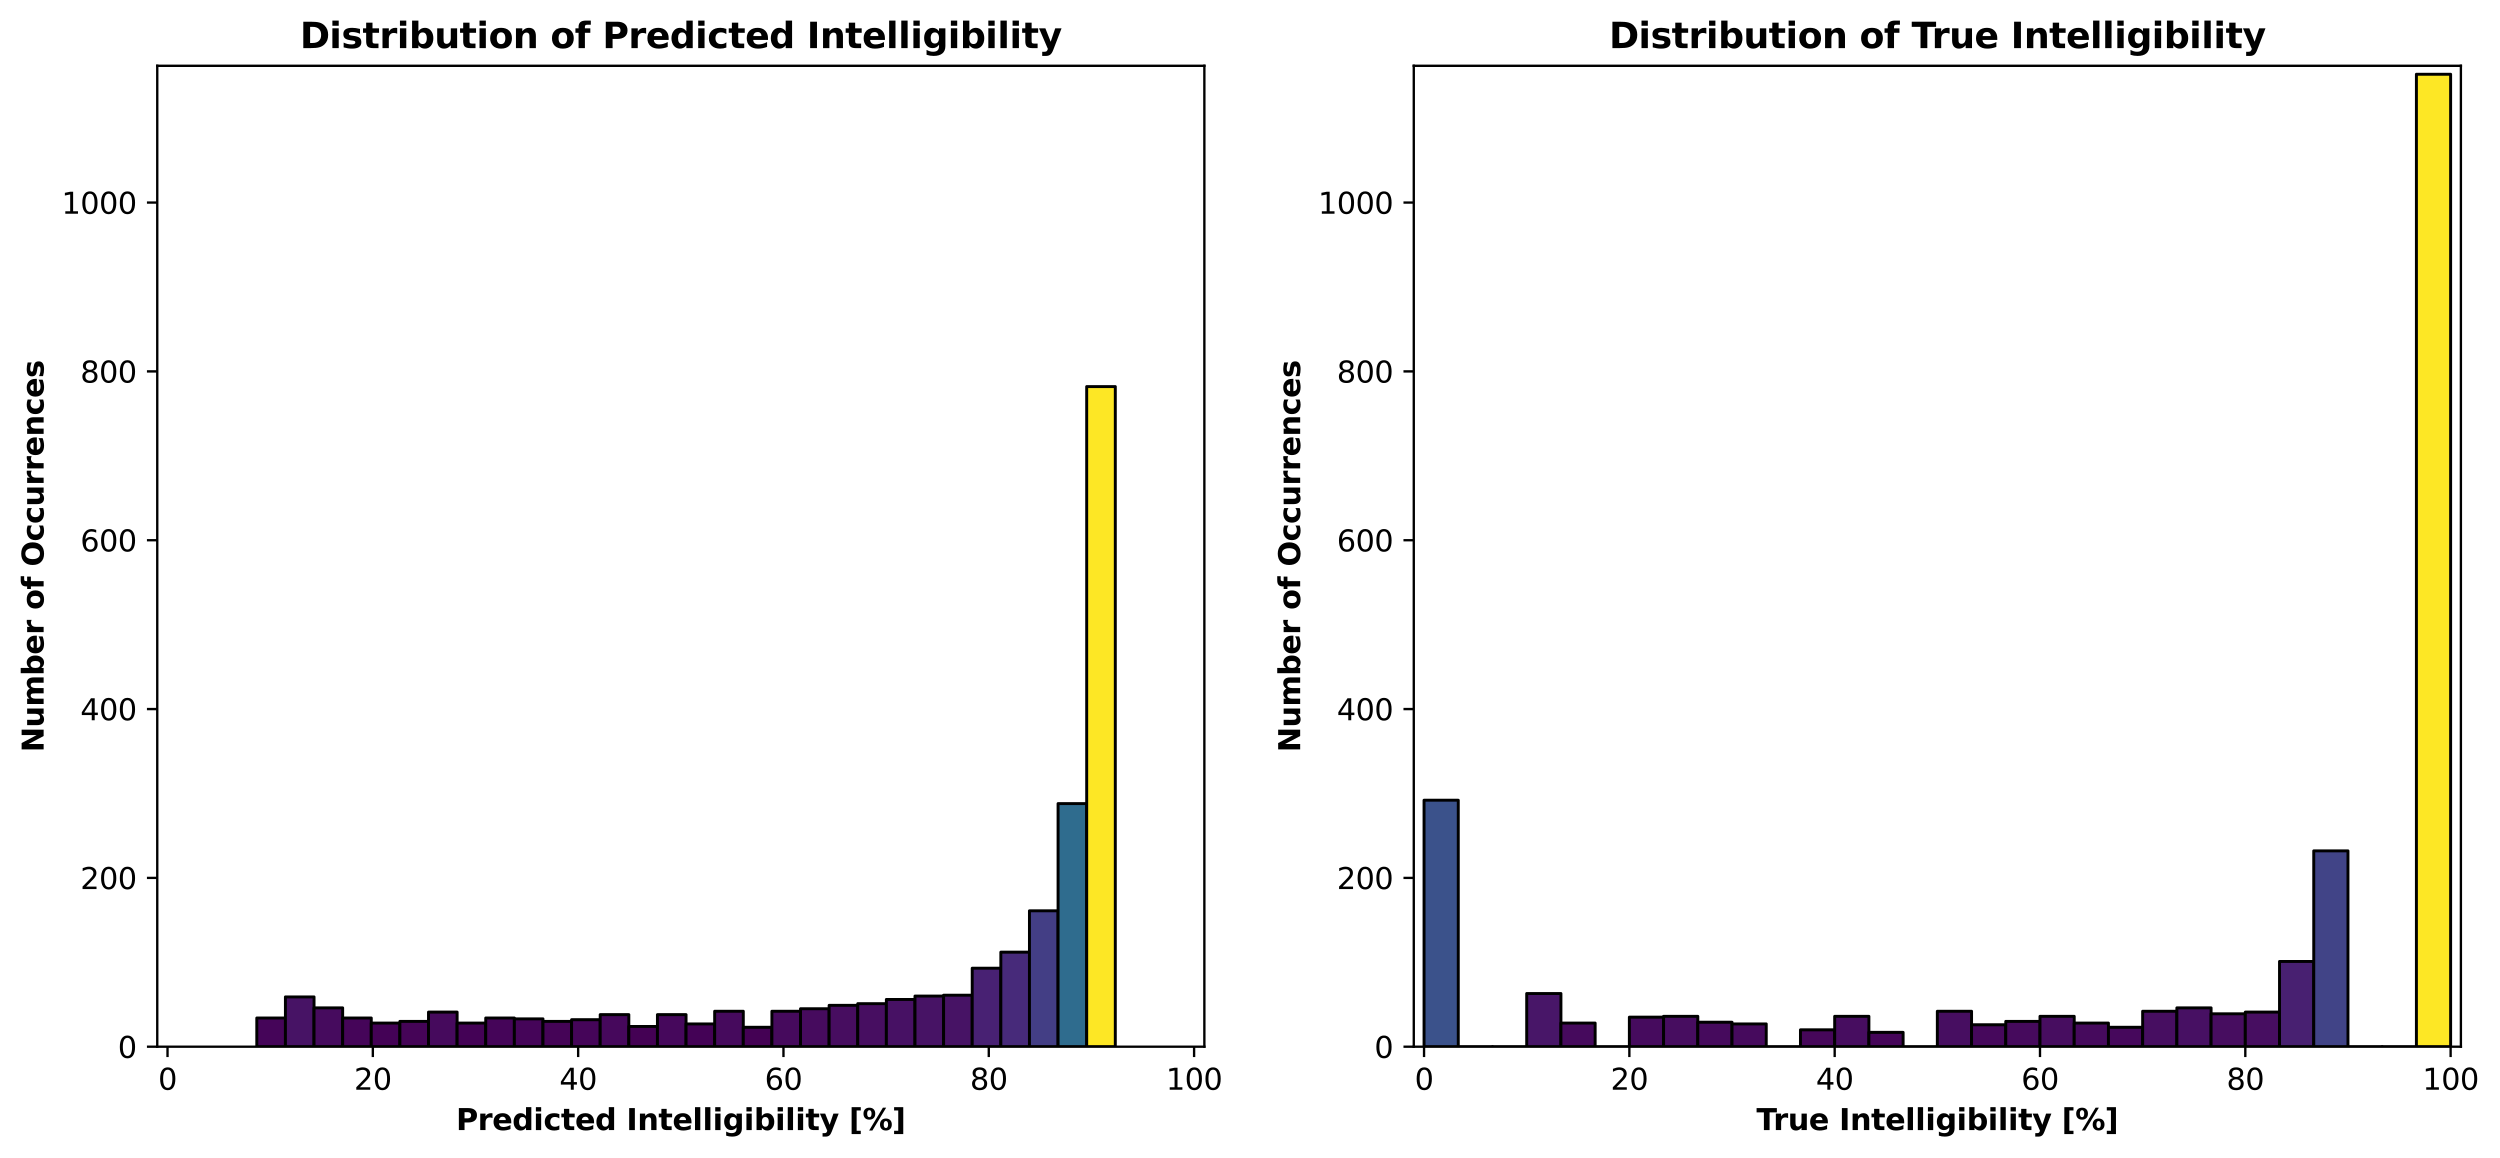 <?xml version="1.0" encoding="utf-8" standalone="no"?>
<!DOCTYPE svg PUBLIC "-//W3C//DTD SVG 1.1//EN"
  "http://www.w3.org/Graphics/SVG/1.1/DTD/svg11.dtd">
<svg xmlns:xlink="http://www.w3.org/1999/xlink" width="847.791pt" height="392.592pt" viewBox="0 0 847.791 392.592" xmlns="http://www.w3.org/2000/svg" version="1.1">
 <defs>
  <style type="text/css">*{stroke-linejoin: round; stroke-linecap: butt}</style>
 </defs>
 <g id="figure_1">
  <g id="patch_1">
   <path d="M 0 392.592 
L 847.791 392.592 
L 847.791 0 
L 0 0 
z
" style="fill: #ffffff"/>
  </g>
  <g id="axes_1">
   <g id="patch_2">
    <path d="M 53.328 354.958 
L 408.419 354.958 
L 408.419 22.318 
L 53.328 22.318 
z
" style="fill: #ffffff"/>
   </g>
   <g id="patch_3">
    <path d="M 87.086 354.958 
L 96.791 354.958 
L 96.791 345.225 
L 87.086 345.225 
z
" clip-path="url(#p889e86deb0)" style="fill: #450559; stroke: #000000; stroke-linejoin: miter"/>
   </g>
   <g id="patch_4">
    <path d="M 96.791 354.958 
L 106.495 354.958 
L 106.495 338.068 
L 96.791 338.068 
z
" clip-path="url(#p889e86deb0)" style="fill: #471365; stroke: #000000; stroke-linejoin: miter"/>
   </g>
   <g id="patch_5">
    <path d="M 106.495 354.958 
L 116.199 354.958 
L 116.199 341.79 
L 106.495 341.79 
z
" clip-path="url(#p889e86deb0)" style="fill: #460b5e; stroke: #000000; stroke-linejoin: miter"/>
   </g>
   <g id="patch_6">
    <path d="M 116.199 354.958 
L 125.904 354.958 
L 125.904 345.225 
L 116.199 345.225 
z
" clip-path="url(#p889e86deb0)" style="fill: #450559; stroke: #000000; stroke-linejoin: miter"/>
   </g>
   <g id="patch_7">
    <path d="M 125.904 354.958 
L 135.608 354.958 
L 135.608 346.943 
L 125.904 346.943 
z
" clip-path="url(#p889e86deb0)" style="fill: #440256; stroke: #000000; stroke-linejoin: miter"/>
   </g>
   <g id="patch_8">
    <path d="M 135.608 354.958 
L 145.313 354.958 
L 145.313 346.37 
L 135.608 346.37 
z
" clip-path="url(#p889e86deb0)" style="fill: #450457; stroke: #000000; stroke-linejoin: miter"/>
   </g>
   <g id="patch_9">
    <path d="M 145.313 354.958 
L 155.017 354.958 
L 155.017 343.221 
L 145.313 343.221 
z
" clip-path="url(#p889e86deb0)" style="fill: #460a5d; stroke: #000000; stroke-linejoin: miter"/>
   </g>
   <g id="patch_10">
    <path d="M 155.017 354.958 
L 164.721 354.958 
L 164.721 346.943 
L 155.017 346.943 
z
" clip-path="url(#p889e86deb0)" style="fill: #440256; stroke: #000000; stroke-linejoin: miter"/>
   </g>
   <g id="patch_11">
    <path d="M 164.721 354.958 
L 174.426 354.958 
L 174.426 345.225 
L 164.721 345.225 
z
" clip-path="url(#p889e86deb0)" style="fill: #450559; stroke: #000000; stroke-linejoin: miter"/>
   </g>
   <g id="patch_12">
    <path d="M 174.426 354.958 
L 184.13 354.958 
L 184.13 345.511 
L 174.426 345.511 
z
" clip-path="url(#p889e86deb0)" style="fill: #450559; stroke: #000000; stroke-linejoin: miter"/>
   </g>
   <g id="patch_13">
    <path d="M 184.13 354.958 
L 193.835 354.958 
L 193.835 346.37 
L 184.13 346.37 
z
" clip-path="url(#p889e86deb0)" style="fill: #450457; stroke: #000000; stroke-linejoin: miter"/>
   </g>
   <g id="patch_14">
    <path d="M 193.835 354.958 
L 203.539 354.958 
L 203.539 345.798 
L 193.835 345.798 
z
" clip-path="url(#p889e86deb0)" style="fill: #450559; stroke: #000000; stroke-linejoin: miter"/>
   </g>
   <g id="patch_15">
    <path d="M 203.539 354.958 
L 213.243 354.958 
L 213.243 344.08 
L 203.539 344.08 
z
" clip-path="url(#p889e86deb0)" style="fill: #46085c; stroke: #000000; stroke-linejoin: miter"/>
   </g>
   <g id="patch_16">
    <path d="M 213.243 354.958 
L 222.948 354.958 
L 222.948 348.088 
L 213.243 348.088 
z
" clip-path="url(#p889e86deb0)" style="fill: #440154; stroke: #000000; stroke-linejoin: miter"/>
   </g>
   <g id="patch_17">
    <path d="M 222.948 354.958 
L 232.652 354.958 
L 232.652 344.08 
L 222.948 344.08 
z
" clip-path="url(#p889e86deb0)" style="fill: #46085c; stroke: #000000; stroke-linejoin: miter"/>
   </g>
   <g id="patch_18">
    <path d="M 232.652 354.958 
L 242.356 354.958 
L 242.356 347.229 
L 232.652 347.229 
z
" clip-path="url(#p889e86deb0)" style="fill: #440256; stroke: #000000; stroke-linejoin: miter"/>
   </g>
   <g id="patch_19">
    <path d="M 242.356 354.958 
L 252.061 354.958 
L 252.061 342.935 
L 242.356 342.935 
z
" clip-path="url(#p889e86deb0)" style="fill: #460a5d; stroke: #000000; stroke-linejoin: miter"/>
   </g>
   <g id="patch_20">
    <path d="M 252.061 354.958 
L 261.765 354.958 
L 261.765 348.374 
L 252.061 348.374 
z
" clip-path="url(#p889e86deb0)" style="fill: #440154; stroke: #000000; stroke-linejoin: miter"/>
   </g>
   <g id="patch_21">
    <path d="M 261.765 354.958 
L 271.47 354.958 
L 271.47 342.935 
L 261.765 342.935 
z
" clip-path="url(#p889e86deb0)" style="fill: #460a5d; stroke: #000000; stroke-linejoin: miter"/>
   </g>
   <g id="patch_22">
    <path d="M 271.47 354.958 
L 281.174 354.958 
L 281.174 342.076 
L 271.47 342.076 
z
" clip-path="url(#p889e86deb0)" style="fill: #460b5e; stroke: #000000; stroke-linejoin: miter"/>
   </g>
   <g id="patch_23">
    <path d="M 281.174 354.958 
L 290.878 354.958 
L 290.878 340.931 
L 281.174 340.931 
z
" clip-path="url(#p889e86deb0)" style="fill: #470d60; stroke: #000000; stroke-linejoin: miter"/>
   </g>
   <g id="patch_24">
    <path d="M 290.878 354.958 
L 300.583 354.958 
L 300.583 340.359 
L 290.878 340.359 
z
" clip-path="url(#p889e86deb0)" style="fill: #470e61; stroke: #000000; stroke-linejoin: miter"/>
   </g>
   <g id="patch_25">
    <path d="M 300.583 354.958 
L 310.287 354.958 
L 310.287 338.927 
L 300.583 338.927 
z
" clip-path="url(#p889e86deb0)" style="fill: #471164; stroke: #000000; stroke-linejoin: miter"/>
   </g>
   <g id="patch_26">
    <path d="M 310.287 354.958 
L 319.991 354.958 
L 319.991 337.782 
L 310.287 337.782 
z
" clip-path="url(#p889e86deb0)" style="fill: #471365; stroke: #000000; stroke-linejoin: miter"/>
   </g>
   <g id="patch_27">
    <path d="M 319.991 354.958 
L 329.696 354.958 
L 329.696 337.496 
L 319.991 337.496 
z
" clip-path="url(#p889e86deb0)" style="fill: #471365; stroke: #000000; stroke-linejoin: miter"/>
   </g>
   <g id="patch_28">
    <path d="M 329.696 354.958 
L 339.4 354.958 
L 339.4 328.335 
L 329.696 328.335 
z
" clip-path="url(#p889e86deb0)" style="fill: #482173; stroke: #000000; stroke-linejoin: miter"/>
   </g>
   <g id="patch_29">
    <path d="M 339.4 354.958 
L 349.105 354.958 
L 349.105 322.896 
L 339.4 322.896 
z
" clip-path="url(#p889e86deb0)" style="fill: #472a7a; stroke: #000000; stroke-linejoin: miter"/>
   </g>
   <g id="patch_30">
    <path d="M 349.105 354.958 
L 358.809 354.958 
L 358.809 308.869 
L 349.105 308.869 
z
" clip-path="url(#p889e86deb0)" style="fill: #433e85; stroke: #000000; stroke-linejoin: miter"/>
   </g>
   <g id="patch_31">
    <path d="M 358.809 354.958 
L 368.513 354.958 
L 368.513 272.514 
L 358.809 272.514 
z
" clip-path="url(#p889e86deb0)" style="fill: #2f6c8e; stroke: #000000; stroke-linejoin: miter"/>
   </g>
   <g id="patch_32">
    <path d="M 368.513 354.958 
L 378.218 354.958 
L 378.218 131.099 
L 368.513 131.099 
z
" clip-path="url(#p889e86deb0)" style="fill: #fde725; stroke: #000000; stroke-linejoin: miter"/>
   </g>
   <g id="matplotlib.axis_1">
    <g id="xtick_1">
     <g id="line2d_1">
      <defs>
       <path id="m1acf5b15f8" d="M 0 0 
L 0 3.5 
" style="stroke: #000000; stroke-width: 0.8"/>
      </defs>
      <g>
       <use xlink:href="#m1acf5b15f8" x="56.809" y="354.958" style="stroke: #000000; stroke-width: 0.8"/>
      </g>
     </g>
     <g id="text_1">
      <!-- 0 -->
      <g transform="translate(53.628 369.557) scale(0.1 -0.1)">
       <defs>
        <path id="DejaVuSans-30" d="M 2034 4250 
Q 1547 4250 1301 3770 
Q 1056 3291 1056 2328 
Q 1056 1369 1301 889 
Q 1547 409 2034 409 
Q 2525 409 2770 889 
Q 3016 1369 3016 2328 
Q 3016 3291 2770 3770 
Q 2525 4250 2034 4250 
z
M 2034 4750 
Q 2819 4750 3233 4129 
Q 3647 3509 3647 2328 
Q 3647 1150 3233 529 
Q 2819 -91 2034 -91 
Q 1250 -91 836 529 
Q 422 1150 422 2328 
Q 422 3509 836 4129 
Q 1250 4750 2034 4750 
z
" transform="scale(0.016)"/>
       </defs>
       <use xlink:href="#DejaVuSans-30"/>
      </g>
     </g>
    </g>
    <g id="xtick_2">
     <g id="line2d_2">
      <g>
       <use xlink:href="#m1acf5b15f8" x="126.435" y="354.958" style="stroke: #000000; stroke-width: 0.8"/>
      </g>
     </g>
     <g id="text_2">
      <!-- 20 -->
      <g transform="translate(120.073 369.557) scale(0.1 -0.1)">
       <defs>
        <path id="DejaVuSans-32" d="M 1228 531 
L 3431 531 
L 3431 0 
L 469 0 
L 469 531 
Q 828 903 1448 1529 
Q 2069 2156 2228 2338 
Q 2531 2678 2651 2914 
Q 2772 3150 2772 3378 
Q 2772 3750 2511 3984 
Q 2250 4219 1831 4219 
Q 1534 4219 1204 4116 
Q 875 4013 500 3803 
L 500 4441 
Q 881 4594 1212 4672 
Q 1544 4750 1819 4750 
Q 2544 4750 2975 4387 
Q 3406 4025 3406 3419 
Q 3406 3131 3298 2873 
Q 3191 2616 2906 2266 
Q 2828 2175 2409 1742 
Q 1991 1309 1228 531 
z
" transform="scale(0.016)"/>
       </defs>
       <use xlink:href="#DejaVuSans-32"/>
       <use xlink:href="#DejaVuSans-30" x="63.623"/>
      </g>
     </g>
    </g>
    <g id="xtick_3">
     <g id="line2d_3">
      <g>
       <use xlink:href="#m1acf5b15f8" x="196.061" y="354.958" style="stroke: #000000; stroke-width: 0.8"/>
      </g>
     </g>
     <g id="text_3">
      <!-- 40 -->
      <g transform="translate(189.698 369.557) scale(0.1 -0.1)">
       <defs>
        <path id="DejaVuSans-34" d="M 2419 4116 
L 825 1625 
L 2419 1625 
L 2419 4116 
z
M 2253 4666 
L 3047 4666 
L 3047 1625 
L 3713 1625 
L 3713 1100 
L 3047 1100 
L 3047 0 
L 2419 0 
L 2419 1100 
L 313 1100 
L 313 1709 
L 2253 4666 
z
" transform="scale(0.016)"/>
       </defs>
       <use xlink:href="#DejaVuSans-34"/>
       <use xlink:href="#DejaVuSans-30" x="63.623"/>
      </g>
     </g>
    </g>
    <g id="xtick_4">
     <g id="line2d_4">
      <g>
       <use xlink:href="#m1acf5b15f8" x="265.686" y="354.958" style="stroke: #000000; stroke-width: 0.8"/>
      </g>
     </g>
     <g id="text_4">
      <!-- 60 -->
      <g transform="translate(259.324 369.557) scale(0.1 -0.1)">
       <defs>
        <path id="DejaVuSans-36" d="M 2113 2584 
Q 1688 2584 1439 2293 
Q 1191 2003 1191 1497 
Q 1191 994 1439 701 
Q 1688 409 2113 409 
Q 2538 409 2786 701 
Q 3034 994 3034 1497 
Q 3034 2003 2786 2293 
Q 2538 2584 2113 2584 
z
M 3366 4563 
L 3366 3988 
Q 3128 4100 2886 4159 
Q 2644 4219 2406 4219 
Q 1781 4219 1451 3797 
Q 1122 3375 1075 2522 
Q 1259 2794 1537 2939 
Q 1816 3084 2150 3084 
Q 2853 3084 3261 2657 
Q 3669 2231 3669 1497 
Q 3669 778 3244 343 
Q 2819 -91 2113 -91 
Q 1303 -91 875 529 
Q 447 1150 447 2328 
Q 447 3434 972 4092 
Q 1497 4750 2381 4750 
Q 2619 4750 2861 4703 
Q 3103 4656 3366 4563 
z
" transform="scale(0.016)"/>
       </defs>
       <use xlink:href="#DejaVuSans-36"/>
       <use xlink:href="#DejaVuSans-30" x="63.623"/>
      </g>
     </g>
    </g>
    <g id="xtick_5">
     <g id="line2d_5">
      <g>
       <use xlink:href="#m1acf5b15f8" x="335.312" y="354.958" style="stroke: #000000; stroke-width: 0.8"/>
      </g>
     </g>
     <g id="text_5">
      <!-- 80 -->
      <g transform="translate(328.95 369.557) scale(0.1 -0.1)">
       <defs>
        <path id="DejaVuSans-38" d="M 2034 2216 
Q 1584 2216 1326 1975 
Q 1069 1734 1069 1313 
Q 1069 891 1326 650 
Q 1584 409 2034 409 
Q 2484 409 2743 651 
Q 3003 894 3003 1313 
Q 3003 1734 2745 1975 
Q 2488 2216 2034 2216 
z
M 1403 2484 
Q 997 2584 770 2862 
Q 544 3141 544 3541 
Q 544 4100 942 4425 
Q 1341 4750 2034 4750 
Q 2731 4750 3128 4425 
Q 3525 4100 3525 3541 
Q 3525 3141 3298 2862 
Q 3072 2584 2669 2484 
Q 3125 2378 3379 2068 
Q 3634 1759 3634 1313 
Q 3634 634 3220 271 
Q 2806 -91 2034 -91 
Q 1263 -91 848 271 
Q 434 634 434 1313 
Q 434 1759 690 2068 
Q 947 2378 1403 2484 
z
M 1172 3481 
Q 1172 3119 1398 2916 
Q 1625 2713 2034 2713 
Q 2441 2713 2670 2916 
Q 2900 3119 2900 3481 
Q 2900 3844 2670 4047 
Q 2441 4250 2034 4250 
Q 1625 4250 1398 4047 
Q 1172 3844 1172 3481 
z
" transform="scale(0.016)"/>
       </defs>
       <use xlink:href="#DejaVuSans-38"/>
       <use xlink:href="#DejaVuSans-30" x="63.623"/>
      </g>
     </g>
    </g>
    <g id="xtick_6">
     <g id="line2d_6">
      <g>
       <use xlink:href="#m1acf5b15f8" x="404.938" y="354.958" style="stroke: #000000; stroke-width: 0.8"/>
      </g>
     </g>
     <g id="text_6">
      <!-- 100 -->
      <g transform="translate(395.394 369.557) scale(0.1 -0.1)">
       <defs>
        <path id="DejaVuSans-31" d="M 794 531 
L 1825 531 
L 1825 4091 
L 703 3866 
L 703 4441 
L 1819 4666 
L 2450 4666 
L 2450 531 
L 3481 531 
L 3481 0 
L 794 0 
L 794 531 
z
" transform="scale(0.016)"/>
       </defs>
       <use xlink:href="#DejaVuSans-31"/>
       <use xlink:href="#DejaVuSans-30" x="63.623"/>
       <use xlink:href="#DejaVuSans-30" x="127.246"/>
      </g>
     </g>
    </g>
    <g id="text_7">
     <!-- Predicted Intelligibility [%] -->
     <g transform="translate(154.667 383.235) scale(0.1 -0.1)">
      <defs>
       <path id="DejaVuSans-Bold-50" d="M 588 4666 
L 2584 4666 
Q 3475 4666 3951 4270 
Q 4428 3875 4428 3144 
Q 4428 2409 3951 2014 
Q 3475 1619 2584 1619 
L 1791 1619 
L 1791 0 
L 588 0 
L 588 4666 
z
M 1791 3794 
L 1791 2491 
L 2456 2491 
Q 2806 2491 2997 2661 
Q 3188 2831 3188 3144 
Q 3188 3456 2997 3625 
Q 2806 3794 2456 3794 
L 1791 3794 
z
" transform="scale(0.016)"/>
       <path id="DejaVuSans-Bold-72" d="M 3138 2547 
Q 2991 2616 2845 2648 
Q 2700 2681 2553 2681 
Q 2122 2681 1889 2404 
Q 1656 2128 1656 1613 
L 1656 0 
L 538 0 
L 538 3500 
L 1656 3500 
L 1656 2925 
Q 1872 3269 2151 3426 
Q 2431 3584 2822 3584 
Q 2878 3584 2943 3579 
Q 3009 3575 3134 3559 
L 3138 2547 
z
" transform="scale(0.016)"/>
       <path id="DejaVuSans-Bold-65" d="M 4031 1759 
L 4031 1441 
L 1416 1441 
Q 1456 1047 1700 850 
Q 1944 653 2381 653 
Q 2734 653 3104 758 
Q 3475 863 3866 1075 
L 3866 213 
Q 3469 63 3072 -14 
Q 2675 -91 2278 -91 
Q 1328 -91 801 392 
Q 275 875 275 1747 
Q 275 2603 792 3093 
Q 1309 3584 2216 3584 
Q 3041 3584 3536 3087 
Q 4031 2591 4031 1759 
z
M 2881 2131 
Q 2881 2450 2695 2645 
Q 2509 2841 2209 2841 
Q 1884 2841 1681 2658 
Q 1478 2475 1428 2131 
L 2881 2131 
z
" transform="scale(0.016)"/>
       <path id="DejaVuSans-Bold-64" d="M 2919 2988 
L 2919 4863 
L 4044 4863 
L 4044 0 
L 2919 0 
L 2919 506 
Q 2688 197 2409 53 
Q 2131 -91 1766 -91 
Q 1119 -91 703 423 
Q 288 938 288 1747 
Q 288 2556 703 3070 
Q 1119 3584 1766 3584 
Q 2128 3584 2408 3439 
Q 2688 3294 2919 2988 
z
M 2181 722 
Q 2541 722 2730 984 
Q 2919 1247 2919 1747 
Q 2919 2247 2730 2509 
Q 2541 2772 2181 2772 
Q 1825 2772 1636 2509 
Q 1447 2247 1447 1747 
Q 1447 1247 1636 984 
Q 1825 722 2181 722 
z
" transform="scale(0.016)"/>
       <path id="DejaVuSans-Bold-69" d="M 538 3500 
L 1656 3500 
L 1656 0 
L 538 0 
L 538 3500 
z
M 538 4863 
L 1656 4863 
L 1656 3950 
L 538 3950 
L 538 4863 
z
" transform="scale(0.016)"/>
       <path id="DejaVuSans-Bold-63" d="M 3366 3391 
L 3366 2478 
Q 3138 2634 2908 2709 
Q 2678 2784 2431 2784 
Q 1963 2784 1702 2511 
Q 1441 2238 1441 1747 
Q 1441 1256 1702 982 
Q 1963 709 2431 709 
Q 2694 709 2930 787 
Q 3166 866 3366 1019 
L 3366 103 
Q 3103 6 2833 -42 
Q 2563 -91 2291 -91 
Q 1344 -91 809 395 
Q 275 881 275 1747 
Q 275 2613 809 3098 
Q 1344 3584 2291 3584 
Q 2566 3584 2833 3536 
Q 3100 3488 3366 3391 
z
" transform="scale(0.016)"/>
       <path id="DejaVuSans-Bold-74" d="M 1759 4494 
L 1759 3500 
L 2913 3500 
L 2913 2700 
L 1759 2700 
L 1759 1216 
Q 1759 972 1856 886 
Q 1953 800 2241 800 
L 2816 800 
L 2816 0 
L 1856 0 
Q 1194 0 917 276 
Q 641 553 641 1216 
L 641 2700 
L 84 2700 
L 84 3500 
L 641 3500 
L 641 4494 
L 1759 4494 
z
" transform="scale(0.016)"/>
       <path id="DejaVuSans-Bold-20" transform="scale(0.016)"/>
       <path id="DejaVuSans-Bold-49" d="M 588 4666 
L 1791 4666 
L 1791 0 
L 588 0 
L 588 4666 
z
" transform="scale(0.016)"/>
       <path id="DejaVuSans-Bold-6e" d="M 4056 2131 
L 4056 0 
L 2931 0 
L 2931 347 
L 2931 1631 
Q 2931 2084 2911 2256 
Q 2891 2428 2841 2509 
Q 2775 2619 2662 2680 
Q 2550 2741 2406 2741 
Q 2056 2741 1856 2470 
Q 1656 2200 1656 1722 
L 1656 0 
L 538 0 
L 538 3500 
L 1656 3500 
L 1656 2988 
Q 1909 3294 2193 3439 
Q 2478 3584 2822 3584 
Q 3428 3584 3742 3212 
Q 4056 2841 4056 2131 
z
" transform="scale(0.016)"/>
       <path id="DejaVuSans-Bold-6c" d="M 538 4863 
L 1656 4863 
L 1656 0 
L 538 0 
L 538 4863 
z
" transform="scale(0.016)"/>
       <path id="DejaVuSans-Bold-67" d="M 2919 594 
Q 2688 288 2409 144 
Q 2131 0 1766 0 
Q 1125 0 706 504 
Q 288 1009 288 1791 
Q 288 2575 706 3076 
Q 1125 3578 1766 3578 
Q 2131 3578 2409 3434 
Q 2688 3291 2919 2981 
L 2919 3500 
L 4044 3500 
L 4044 353 
Q 4044 -491 3511 -936 
Q 2978 -1381 1966 -1381 
Q 1638 -1381 1331 -1331 
Q 1025 -1281 716 -1178 
L 716 -306 
Q 1009 -475 1290 -558 
Q 1572 -641 1856 -641 
Q 2406 -641 2662 -400 
Q 2919 -159 2919 353 
L 2919 594 
z
M 2181 2772 
Q 1834 2772 1640 2515 
Q 1447 2259 1447 1791 
Q 1447 1309 1634 1061 
Q 1822 813 2181 813 
Q 2531 813 2725 1069 
Q 2919 1325 2919 1791 
Q 2919 2259 2725 2515 
Q 2531 2772 2181 2772 
z
" transform="scale(0.016)"/>
       <path id="DejaVuSans-Bold-62" d="M 2400 722 
Q 2759 722 2948 984 
Q 3138 1247 3138 1747 
Q 3138 2247 2948 2509 
Q 2759 2772 2400 2772 
Q 2041 2772 1848 2508 
Q 1656 2244 1656 1747 
Q 1656 1250 1848 986 
Q 2041 722 2400 722 
z
M 1656 2988 
Q 1888 3294 2169 3439 
Q 2450 3584 2816 3584 
Q 3463 3584 3878 3070 
Q 4294 2556 4294 1747 
Q 4294 938 3878 423 
Q 3463 -91 2816 -91 
Q 2450 -91 2169 54 
Q 1888 200 1656 506 
L 1656 0 
L 538 0 
L 538 4863 
L 1656 4863 
L 1656 2988 
z
" transform="scale(0.016)"/>
       <path id="DejaVuSans-Bold-79" d="M 78 3500 
L 1197 3500 
L 2138 1125 
L 2938 3500 
L 4056 3500 
L 2584 -331 
Q 2363 -916 2067 -1148 
Q 1772 -1381 1288 -1381 
L 641 -1381 
L 641 -647 
L 991 -647 
Q 1275 -647 1404 -556 
Q 1534 -466 1606 -231 
L 1638 -134 
L 78 3500 
z
" transform="scale(0.016)"/>
       <path id="DejaVuSans-Bold-5b" d="M 550 4863 
L 2491 4863 
L 2491 4159 
L 1613 4159 
L 1613 -141 
L 2491 -141 
L 2491 -844 
L 550 -844 
L 550 4863 
z
" transform="scale(0.016)"/>
       <path id="DejaVuSans-Bold-25" d="M 4959 1925 
Q 4738 1925 4616 1733 
Q 4494 1541 4494 1184 
Q 4494 825 4614 633 
Q 4734 441 4959 441 
Q 5184 441 5303 633 
Q 5422 825 5422 1184 
Q 5422 1541 5301 1733 
Q 5181 1925 4959 1925 
z
M 4959 2450 
Q 5541 2450 5875 2112 
Q 6209 1775 6209 1184 
Q 6209 594 5875 251 
Q 5541 -91 4959 -91 
Q 4378 -91 4042 251 
Q 3706 594 3706 1184 
Q 3706 1772 4042 2111 
Q 4378 2450 4959 2450 
z
M 2094 -91 
L 1403 -91 
L 4319 4750 
L 5013 4750 
L 2094 -91 
z
M 1453 4750 
Q 2034 4750 2367 4411 
Q 2700 4072 2700 3481 
Q 2700 2891 2367 2550 
Q 2034 2209 1453 2209 
Q 872 2209 539 2550 
Q 206 2891 206 3481 
Q 206 4072 539 4411 
Q 872 4750 1453 4750 
z
M 1453 4225 
Q 1228 4225 1106 4031 
Q 984 3838 984 3481 
Q 984 3122 1106 2926 
Q 1228 2731 1453 2731 
Q 1678 2731 1798 2926 
Q 1919 3122 1919 3481 
Q 1919 3838 1797 4031 
Q 1675 4225 1453 4225 
z
" transform="scale(0.016)"/>
       <path id="DejaVuSans-Bold-5d" d="M 2375 -844 
L 434 -844 
L 434 -141 
L 1313 -141 
L 1313 4159 
L 434 4159 
L 434 4863 
L 2375 4863 
L 2375 -844 
z
" transform="scale(0.016)"/>
      </defs>
      <use xlink:href="#DejaVuSans-Bold-50"/>
      <use xlink:href="#DejaVuSans-Bold-72" x="73.291"/>
      <use xlink:href="#DejaVuSans-Bold-65" x="122.607"/>
      <use xlink:href="#DejaVuSans-Bold-64" x="190.43"/>
      <use xlink:href="#DejaVuSans-Bold-69" x="262.012"/>
      <use xlink:href="#DejaVuSans-Bold-63" x="296.289"/>
      <use xlink:href="#DejaVuSans-Bold-74" x="355.566"/>
      <use xlink:href="#DejaVuSans-Bold-65" x="403.369"/>
      <use xlink:href="#DejaVuSans-Bold-64" x="471.191"/>
      <use xlink:href="#DejaVuSans-Bold-20" x="542.773"/>
      <use xlink:href="#DejaVuSans-Bold-49" x="577.588"/>
      <use xlink:href="#DejaVuSans-Bold-6e" x="614.795"/>
      <use xlink:href="#DejaVuSans-Bold-74" x="685.986"/>
      <use xlink:href="#DejaVuSans-Bold-65" x="733.789"/>
      <use xlink:href="#DejaVuSans-Bold-6c" x="801.611"/>
      <use xlink:href="#DejaVuSans-Bold-6c" x="835.889"/>
      <use xlink:href="#DejaVuSans-Bold-69" x="870.166"/>
      <use xlink:href="#DejaVuSans-Bold-67" x="904.443"/>
      <use xlink:href="#DejaVuSans-Bold-69" x="976.025"/>
      <use xlink:href="#DejaVuSans-Bold-62" x="1010.303"/>
      <use xlink:href="#DejaVuSans-Bold-69" x="1081.885"/>
      <use xlink:href="#DejaVuSans-Bold-6c" x="1116.162"/>
      <use xlink:href="#DejaVuSans-Bold-69" x="1150.439"/>
      <use xlink:href="#DejaVuSans-Bold-74" x="1184.717"/>
      <use xlink:href="#DejaVuSans-Bold-79" x="1232.52"/>
      <use xlink:href="#DejaVuSans-Bold-20" x="1297.705"/>
      <use xlink:href="#DejaVuSans-Bold-5b" x="1332.52"/>
      <use xlink:href="#DejaVuSans-Bold-25" x="1378.223"/>
      <use xlink:href="#DejaVuSans-Bold-5d" x="1478.418"/>
     </g>
    </g>
   </g>
   <g id="matplotlib.axis_2">
    <g id="ytick_1">
     <g id="line2d_7">
      <defs>
       <path id="mb6b16fb528" d="M 0 0 
L -3.5 0 
" style="stroke: #000000; stroke-width: 0.8"/>
      </defs>
      <g>
       <use xlink:href="#mb6b16fb528" x="53.328" y="354.958" style="stroke: #000000; stroke-width: 0.8"/>
      </g>
     </g>
     <g id="text_8">
      <!-- 0 -->
      <g transform="translate(39.966 358.757) scale(0.1 -0.1)">
       <use xlink:href="#DejaVuSans-30"/>
      </g>
     </g>
    </g>
    <g id="ytick_2">
     <g id="line2d_8">
      <g>
       <use xlink:href="#mb6b16fb528" x="53.328" y="297.705" style="stroke: #000000; stroke-width: 0.8"/>
      </g>
     </g>
     <g id="text_9">
      <!-- 200 -->
      <g transform="translate(27.241 301.504) scale(0.1 -0.1)">
       <use xlink:href="#DejaVuSans-32"/>
       <use xlink:href="#DejaVuSans-30" x="63.623"/>
       <use xlink:href="#DejaVuSans-30" x="127.246"/>
      </g>
     </g>
    </g>
    <g id="ytick_3">
     <g id="line2d_9">
      <g>
       <use xlink:href="#mb6b16fb528" x="53.328" y="240.452" style="stroke: #000000; stroke-width: 0.8"/>
      </g>
     </g>
     <g id="text_10">
      <!-- 400 -->
      <g transform="translate(27.241 244.251) scale(0.1 -0.1)">
       <use xlink:href="#DejaVuSans-34"/>
       <use xlink:href="#DejaVuSans-30" x="63.623"/>
       <use xlink:href="#DejaVuSans-30" x="127.246"/>
      </g>
     </g>
    </g>
    <g id="ytick_4">
     <g id="line2d_10">
      <g>
       <use xlink:href="#mb6b16fb528" x="53.328" y="183.199" style="stroke: #000000; stroke-width: 0.8"/>
      </g>
     </g>
     <g id="text_11">
      <!-- 600 -->
      <g transform="translate(27.241 186.998) scale(0.1 -0.1)">
       <use xlink:href="#DejaVuSans-36"/>
       <use xlink:href="#DejaVuSans-30" x="63.623"/>
       <use xlink:href="#DejaVuSans-30" x="127.246"/>
      </g>
     </g>
    </g>
    <g id="ytick_5">
     <g id="line2d_11">
      <g>
       <use xlink:href="#mb6b16fb528" x="53.328" y="125.946" style="stroke: #000000; stroke-width: 0.8"/>
      </g>
     </g>
     <g id="text_12">
      <!-- 800 -->
      <g transform="translate(27.241 129.745) scale(0.1 -0.1)">
       <use xlink:href="#DejaVuSans-38"/>
       <use xlink:href="#DejaVuSans-30" x="63.623"/>
       <use xlink:href="#DejaVuSans-30" x="127.246"/>
      </g>
     </g>
    </g>
    <g id="ytick_6">
     <g id="line2d_12">
      <g>
       <use xlink:href="#mb6b16fb528" x="53.328" y="68.693" style="stroke: #000000; stroke-width: 0.8"/>
      </g>
     </g>
     <g id="text_13">
      <!-- 1000 -->
      <g transform="translate(20.878 72.492) scale(0.1 -0.1)">
       <use xlink:href="#DejaVuSans-31"/>
       <use xlink:href="#DejaVuSans-30" x="63.623"/>
       <use xlink:href="#DejaVuSans-30" x="127.246"/>
       <use xlink:href="#DejaVuSans-30" x="190.869"/>
      </g>
     </g>
    </g>
    <g id="text_14">
     <!-- Number of Occurrences -->
     <g transform="translate(14.798 255.071) rotate(-90) scale(0.1 -0.1)">
      <defs>
       <path id="DejaVuSans-Bold-4e" d="M 588 4666 
L 1931 4666 
L 3628 1466 
L 3628 4666 
L 4769 4666 
L 4769 0 
L 3425 0 
L 1728 3200 
L 1728 0 
L 588 0 
L 588 4666 
z
" transform="scale(0.016)"/>
       <path id="DejaVuSans-Bold-75" d="M 500 1363 
L 500 3500 
L 1625 3500 
L 1625 3150 
Q 1625 2866 1622 2436 
Q 1619 2006 1619 1863 
Q 1619 1441 1641 1255 
Q 1663 1069 1716 984 
Q 1784 875 1895 815 
Q 2006 756 2150 756 
Q 2500 756 2700 1025 
Q 2900 1294 2900 1772 
L 2900 3500 
L 4019 3500 
L 4019 0 
L 2900 0 
L 2900 506 
Q 2647 200 2364 54 
Q 2081 -91 1741 -91 
Q 1134 -91 817 281 
Q 500 653 500 1363 
z
" transform="scale(0.016)"/>
       <path id="DejaVuSans-Bold-6d" d="M 3781 2919 
Q 3994 3244 4286 3414 
Q 4578 3584 4928 3584 
Q 5531 3584 5847 3212 
Q 6163 2841 6163 2131 
L 6163 0 
L 5038 0 
L 5038 1825 
Q 5041 1866 5042 1909 
Q 5044 1953 5044 2034 
Q 5044 2406 4934 2573 
Q 4825 2741 4581 2741 
Q 4263 2741 4089 2478 
Q 3916 2216 3909 1719 
L 3909 0 
L 2784 0 
L 2784 1825 
Q 2784 2406 2684 2573 
Q 2584 2741 2328 2741 
Q 2006 2741 1831 2477 
Q 1656 2213 1656 1722 
L 1656 0 
L 531 0 
L 531 3500 
L 1656 3500 
L 1656 2988 
Q 1863 3284 2130 3434 
Q 2397 3584 2719 3584 
Q 3081 3584 3359 3409 
Q 3638 3234 3781 2919 
z
" transform="scale(0.016)"/>
       <path id="DejaVuSans-Bold-6f" d="M 2203 2784 
Q 1831 2784 1636 2517 
Q 1441 2250 1441 1747 
Q 1441 1244 1636 976 
Q 1831 709 2203 709 
Q 2569 709 2762 976 
Q 2956 1244 2956 1747 
Q 2956 2250 2762 2517 
Q 2569 2784 2203 2784 
z
M 2203 3584 
Q 3106 3584 3614 3096 
Q 4122 2609 4122 1747 
Q 4122 884 3614 396 
Q 3106 -91 2203 -91 
Q 1297 -91 786 396 
Q 275 884 275 1747 
Q 275 2609 786 3096 
Q 1297 3584 2203 3584 
z
" transform="scale(0.016)"/>
       <path id="DejaVuSans-Bold-66" d="M 2841 4863 
L 2841 4128 
L 2222 4128 
Q 1984 4128 1890 4042 
Q 1797 3956 1797 3744 
L 1797 3500 
L 2753 3500 
L 2753 2700 
L 1797 2700 
L 1797 0 
L 678 0 
L 678 2700 
L 122 2700 
L 122 3500 
L 678 3500 
L 678 3744 
Q 678 4316 997 4589 
Q 1316 4863 1984 4863 
L 2841 4863 
z
" transform="scale(0.016)"/>
       <path id="DejaVuSans-Bold-4f" d="M 2719 3878 
Q 2169 3878 1866 3472 
Q 1563 3066 1563 2328 
Q 1563 1594 1866 1187 
Q 2169 781 2719 781 
Q 3272 781 3575 1187 
Q 3878 1594 3878 2328 
Q 3878 3066 3575 3472 
Q 3272 3878 2719 3878 
z
M 2719 4750 
Q 3844 4750 4481 4106 
Q 5119 3463 5119 2328 
Q 5119 1197 4481 553 
Q 3844 -91 2719 -91 
Q 1597 -91 958 553 
Q 319 1197 319 2328 
Q 319 3463 958 4106 
Q 1597 4750 2719 4750 
z
" transform="scale(0.016)"/>
       <path id="DejaVuSans-Bold-73" d="M 3272 3391 
L 3272 2541 
Q 2913 2691 2578 2766 
Q 2244 2841 1947 2841 
Q 1628 2841 1473 2761 
Q 1319 2681 1319 2516 
Q 1319 2381 1436 2309 
Q 1553 2238 1856 2203 
L 2053 2175 
Q 2913 2066 3209 1816 
Q 3506 1566 3506 1031 
Q 3506 472 3093 190 
Q 2681 -91 1863 -91 
Q 1516 -91 1145 -36 
Q 775 19 384 128 
L 384 978 
Q 719 816 1070 734 
Q 1422 653 1784 653 
Q 2113 653 2278 743 
Q 2444 834 2444 1013 
Q 2444 1163 2330 1236 
Q 2216 1309 1875 1350 
L 1678 1375 
Q 931 1469 631 1722 
Q 331 1975 331 2491 
Q 331 3047 712 3315 
Q 1094 3584 1881 3584 
Q 2191 3584 2531 3537 
Q 2872 3491 3272 3391 
z
" transform="scale(0.016)"/>
      </defs>
      <use xlink:href="#DejaVuSans-Bold-4e"/>
      <use xlink:href="#DejaVuSans-Bold-75" x="83.691"/>
      <use xlink:href="#DejaVuSans-Bold-6d" x="154.883"/>
      <use xlink:href="#DejaVuSans-Bold-62" x="259.082"/>
      <use xlink:href="#DejaVuSans-Bold-65" x="330.664"/>
      <use xlink:href="#DejaVuSans-Bold-72" x="398.486"/>
      <use xlink:href="#DejaVuSans-Bold-20" x="447.803"/>
      <use xlink:href="#DejaVuSans-Bold-6f" x="482.617"/>
      <use xlink:href="#DejaVuSans-Bold-66" x="551.318"/>
      <use xlink:href="#DejaVuSans-Bold-20" x="594.824"/>
      <use xlink:href="#DejaVuSans-Bold-4f" x="629.639"/>
      <use xlink:href="#DejaVuSans-Bold-63" x="714.648"/>
      <use xlink:href="#DejaVuSans-Bold-63" x="773.926"/>
      <use xlink:href="#DejaVuSans-Bold-75" x="833.203"/>
      <use xlink:href="#DejaVuSans-Bold-72" x="904.395"/>
      <use xlink:href="#DejaVuSans-Bold-72" x="953.711"/>
      <use xlink:href="#DejaVuSans-Bold-65" x="1003.027"/>
      <use xlink:href="#DejaVuSans-Bold-6e" x="1070.85"/>
      <use xlink:href="#DejaVuSans-Bold-63" x="1142.041"/>
      <use xlink:href="#DejaVuSans-Bold-65" x="1201.318"/>
      <use xlink:href="#DejaVuSans-Bold-73" x="1269.141"/>
     </g>
    </g>
   </g>
   <g id="patch_33">
    <path d="M 53.328 354.958 
L 53.328 22.318 
" style="fill: none; stroke: #000000; stroke-width: 0.8; stroke-linejoin: miter; stroke-linecap: square"/>
   </g>
   <g id="patch_34">
    <path d="M 408.419 354.958 
L 408.419 22.318 
" style="fill: none; stroke: #000000; stroke-width: 0.8; stroke-linejoin: miter; stroke-linecap: square"/>
   </g>
   <g id="patch_35">
    <path d="M 53.328 354.958 
L 408.419 354.958 
" style="fill: none; stroke: #000000; stroke-width: 0.8; stroke-linejoin: miter; stroke-linecap: square"/>
   </g>
   <g id="patch_36">
    <path d="M 53.328 22.318 
L 408.419 22.318 
" style="fill: none; stroke: #000000; stroke-width: 0.8; stroke-linejoin: miter; stroke-linecap: square"/>
   </g>
   <g id="text_15">
    <!-- Distribution of Predicted Intelligibility -->
    <g transform="translate(101.725 16.318) scale(0.12 -0.12)">
     <defs>
      <path id="DejaVuSans-Bold-44" d="M 1791 3756 
L 1791 909 
L 2222 909 
Q 2959 909 3348 1275 
Q 3738 1641 3738 2338 
Q 3738 3031 3350 3393 
Q 2963 3756 2222 3756 
L 1791 3756 
z
M 588 4666 
L 1856 4666 
Q 2919 4666 3439 4514 
Q 3959 4363 4331 4000 
Q 4659 3684 4818 3271 
Q 4978 2859 4978 2338 
Q 4978 1809 4818 1395 
Q 4659 981 4331 666 
Q 3956 303 3431 151 
Q 2906 0 1856 0 
L 588 0 
L 588 4666 
z
" transform="scale(0.016)"/>
     </defs>
     <use xlink:href="#DejaVuSans-Bold-44"/>
     <use xlink:href="#DejaVuSans-Bold-69" x="83.008"/>
     <use xlink:href="#DejaVuSans-Bold-73" x="117.285"/>
     <use xlink:href="#DejaVuSans-Bold-74" x="176.807"/>
     <use xlink:href="#DejaVuSans-Bold-72" x="224.609"/>
     <use xlink:href="#DejaVuSans-Bold-69" x="273.926"/>
     <use xlink:href="#DejaVuSans-Bold-62" x="308.203"/>
     <use xlink:href="#DejaVuSans-Bold-75" x="379.785"/>
     <use xlink:href="#DejaVuSans-Bold-74" x="450.977"/>
     <use xlink:href="#DejaVuSans-Bold-69" x="498.779"/>
     <use xlink:href="#DejaVuSans-Bold-6f" x="533.057"/>
     <use xlink:href="#DejaVuSans-Bold-6e" x="601.758"/>
     <use xlink:href="#DejaVuSans-Bold-20" x="672.949"/>
     <use xlink:href="#DejaVuSans-Bold-6f" x="707.764"/>
     <use xlink:href="#DejaVuSans-Bold-66" x="776.465"/>
     <use xlink:href="#DejaVuSans-Bold-20" x="819.971"/>
     <use xlink:href="#DejaVuSans-Bold-50" x="854.785"/>
     <use xlink:href="#DejaVuSans-Bold-72" x="928.076"/>
     <use xlink:href="#DejaVuSans-Bold-65" x="977.393"/>
     <use xlink:href="#DejaVuSans-Bold-64" x="1045.215"/>
     <use xlink:href="#DejaVuSans-Bold-69" x="1116.797"/>
     <use xlink:href="#DejaVuSans-Bold-63" x="1151.074"/>
     <use xlink:href="#DejaVuSans-Bold-74" x="1210.352"/>
     <use xlink:href="#DejaVuSans-Bold-65" x="1258.154"/>
     <use xlink:href="#DejaVuSans-Bold-64" x="1325.977"/>
     <use xlink:href="#DejaVuSans-Bold-20" x="1397.559"/>
     <use xlink:href="#DejaVuSans-Bold-49" x="1432.373"/>
     <use xlink:href="#DejaVuSans-Bold-6e" x="1469.58"/>
     <use xlink:href="#DejaVuSans-Bold-74" x="1540.771"/>
     <use xlink:href="#DejaVuSans-Bold-65" x="1588.574"/>
     <use xlink:href="#DejaVuSans-Bold-6c" x="1656.396"/>
     <use xlink:href="#DejaVuSans-Bold-6c" x="1690.674"/>
     <use xlink:href="#DejaVuSans-Bold-69" x="1724.951"/>
     <use xlink:href="#DejaVuSans-Bold-67" x="1759.229"/>
     <use xlink:href="#DejaVuSans-Bold-69" x="1830.811"/>
     <use xlink:href="#DejaVuSans-Bold-62" x="1865.088"/>
     <use xlink:href="#DejaVuSans-Bold-69" x="1936.67"/>
     <use xlink:href="#DejaVuSans-Bold-6c" x="1970.947"/>
     <use xlink:href="#DejaVuSans-Bold-69" x="2005.225"/>
     <use xlink:href="#DejaVuSans-Bold-74" x="2039.502"/>
     <use xlink:href="#DejaVuSans-Bold-79" x="2087.305"/>
    </g>
   </g>
  </g>
  <g id="axes_2">
   <g id="patch_37">
    <path d="M 479.437 354.958 
L 834.528 354.958 
L 834.528 22.318 
L 479.437 22.318 
z
" style="fill: #ffffff"/>
   </g>
   <g id="patch_38">
    <path d="M 482.918 354.958 
L 494.523 354.958 
L 494.523 271.369 
L 482.918 271.369 
z
" clip-path="url(#pdf287848c4)" style="fill: #3b528b; stroke: #000000; stroke-linejoin: miter"/>
   </g>
   <g id="patch_39">
    <path d="M 494.523 354.958 
L 506.127 354.958 
L 506.127 354.958 
L 494.523 354.958 
z
" clip-path="url(#pdf287848c4)" style="fill: #440154; stroke: #000000; stroke-linejoin: miter"/>
   </g>
   <g id="patch_40">
    <path d="M 506.127 354.958 
L 517.731 354.958 
L 517.731 354.958 
L 506.127 354.958 
z
" clip-path="url(#pdf287848c4)" style="fill: #440154; stroke: #000000; stroke-linejoin: miter"/>
   </g>
   <g id="patch_41">
    <path d="M 517.731 354.958 
L 529.336 354.958 
L 529.336 336.923 
L 517.731 336.923 
z
" clip-path="url(#pdf287848c4)" style="fill: #481668; stroke: #000000; stroke-linejoin: miter"/>
   </g>
   <g id="patch_42">
    <path d="M 529.336 354.958 
L 540.94 354.958 
L 540.94 346.943 
L 529.336 346.943 
z
" clip-path="url(#pdf287848c4)" style="fill: #460a5d; stroke: #000000; stroke-linejoin: miter"/>
   </g>
   <g id="patch_43">
    <path d="M 540.94 354.958 
L 552.544 354.958 
L 552.544 354.958 
L 540.94 354.958 
z
" clip-path="url(#pdf287848c4)" style="fill: #440154; stroke: #000000; stroke-linejoin: miter"/>
   </g>
   <g id="patch_44">
    <path d="M 552.544 354.958 
L 564.148 354.958 
L 564.148 344.939 
L 552.544 344.939 
z
" clip-path="url(#pdf287848c4)" style="fill: #460b5e; stroke: #000000; stroke-linejoin: miter"/>
   </g>
   <g id="patch_45">
    <path d="M 564.148 354.958 
L 575.753 354.958 
L 575.753 344.653 
L 564.148 344.653 
z
" clip-path="url(#pdf287848c4)" style="fill: #470d60; stroke: #000000; stroke-linejoin: miter"/>
   </g>
   <g id="patch_46">
    <path d="M 575.753 354.958 
L 587.357 354.958 
L 587.357 346.656 
L 575.753 346.656 
z
" clip-path="url(#pdf287848c4)" style="fill: #460a5d; stroke: #000000; stroke-linejoin: miter"/>
   </g>
   <g id="patch_47">
    <path d="M 587.357 354.958 
L 598.961 354.958 
L 598.961 347.229 
L 587.357 347.229 
z
" clip-path="url(#pdf287848c4)" style="fill: #460a5d; stroke: #000000; stroke-linejoin: miter"/>
   </g>
   <g id="patch_48">
    <path d="M 598.961 354.958 
L 610.566 354.958 
L 610.566 354.958 
L 598.961 354.958 
z
" clip-path="url(#pdf287848c4)" style="fill: #440154; stroke: #000000; stroke-linejoin: miter"/>
   </g>
   <g id="patch_49">
    <path d="M 610.566 354.958 
L 622.17 354.958 
L 622.17 349.233 
L 610.566 349.233 
z
" clip-path="url(#pdf287848c4)" style="fill: #46075a; stroke: #000000; stroke-linejoin: miter"/>
   </g>
   <g id="patch_50">
    <path d="M 622.17 354.958 
L 633.774 354.958 
L 633.774 344.653 
L 622.17 344.653 
z
" clip-path="url(#pdf287848c4)" style="fill: #470d60; stroke: #000000; stroke-linejoin: miter"/>
   </g>
   <g id="patch_51">
    <path d="M 633.774 354.958 
L 645.378 354.958 
L 645.378 350.092 
L 633.774 350.092 
z
" clip-path="url(#pdf287848c4)" style="fill: #450559; stroke: #000000; stroke-linejoin: miter"/>
   </g>
   <g id="patch_52">
    <path d="M 645.378 354.958 
L 656.983 354.958 
L 656.983 354.958 
L 645.378 354.958 
z
" clip-path="url(#pdf287848c4)" style="fill: #440154; stroke: #000000; stroke-linejoin: miter"/>
   </g>
   <g id="patch_53">
    <path d="M 656.983 354.958 
L 668.587 354.958 
L 668.587 342.935 
L 656.983 342.935 
z
" clip-path="url(#pdf287848c4)" style="fill: #470e61; stroke: #000000; stroke-linejoin: miter"/>
   </g>
   <g id="patch_54">
    <path d="M 668.587 354.958 
L 680.191 354.958 
L 680.191 347.515 
L 668.587 347.515 
z
" clip-path="url(#pdf287848c4)" style="fill: #46085c; stroke: #000000; stroke-linejoin: miter"/>
   </g>
   <g id="patch_55">
    <path d="M 680.191 354.958 
L 691.796 354.958 
L 691.796 346.37 
L 680.191 346.37 
z
" clip-path="url(#pdf287848c4)" style="fill: #460a5d; stroke: #000000; stroke-linejoin: miter"/>
   </g>
   <g id="patch_56">
    <path d="M 691.796 354.958 
L 703.4 354.958 
L 703.4 344.653 
L 691.796 344.653 
z
" clip-path="url(#pdf287848c4)" style="fill: #470d60; stroke: #000000; stroke-linejoin: miter"/>
   </g>
   <g id="patch_57">
    <path d="M 703.4 354.958 
L 715.004 354.958 
L 715.004 346.943 
L 703.4 346.943 
z
" clip-path="url(#pdf287848c4)" style="fill: #460a5d; stroke: #000000; stroke-linejoin: miter"/>
   </g>
   <g id="patch_58">
    <path d="M 715.004 354.958 
L 726.608 354.958 
L 726.608 348.374 
L 715.004 348.374 
z
" clip-path="url(#pdf287848c4)" style="fill: #46085c; stroke: #000000; stroke-linejoin: miter"/>
   </g>
   <g id="patch_59">
    <path d="M 726.608 354.958 
L 738.213 354.958 
L 738.213 342.935 
L 726.608 342.935 
z
" clip-path="url(#pdf287848c4)" style="fill: #470e61; stroke: #000000; stroke-linejoin: miter"/>
   </g>
   <g id="patch_60">
    <path d="M 738.213 354.958 
L 749.817 354.958 
L 749.817 341.79 
L 738.213 341.79 
z
" clip-path="url(#pdf287848c4)" style="fill: #471063; stroke: #000000; stroke-linejoin: miter"/>
   </g>
   <g id="patch_61">
    <path d="M 749.817 354.958 
L 761.421 354.958 
L 761.421 343.794 
L 749.817 343.794 
z
" clip-path="url(#pdf287848c4)" style="fill: #470d60; stroke: #000000; stroke-linejoin: miter"/>
   </g>
   <g id="patch_62">
    <path d="M 761.421 354.958 
L 773.025 354.958 
L 773.025 343.221 
L 761.421 343.221 
z
" clip-path="url(#pdf287848c4)" style="fill: #470e61; stroke: #000000; stroke-linejoin: miter"/>
   </g>
   <g id="patch_63">
    <path d="M 773.025 354.958 
L 784.63 354.958 
L 784.63 326.045 
L 773.025 326.045 
z
" clip-path="url(#pdf287848c4)" style="fill: #482071; stroke: #000000; stroke-linejoin: miter"/>
   </g>
   <g id="patch_64">
    <path d="M 784.63 354.958 
L 796.234 354.958 
L 796.234 288.545 
L 784.63 288.545 
z
" clip-path="url(#pdf287848c4)" style="fill: #414487; stroke: #000000; stroke-linejoin: miter"/>
   </g>
   <g id="patch_65">
    <path d="M 796.234 354.958 
L 807.838 354.958 
L 807.838 354.958 
L 796.234 354.958 
z
" clip-path="url(#pdf287848c4)" style="fill: #440154; stroke: #000000; stroke-linejoin: miter"/>
   </g>
   <g id="patch_66">
    <path d="M 807.838 354.958 
L 819.443 354.958 
L 819.443 354.958 
L 807.838 354.958 
z
" clip-path="url(#pdf287848c4)" style="fill: #440154; stroke: #000000; stroke-linejoin: miter"/>
   </g>
   <g id="patch_67">
    <path d="M 819.443 354.958 
L 831.047 354.958 
L 831.047 25.181 
L 819.443 25.181 
z
" clip-path="url(#pdf287848c4)" style="fill: #fde725; stroke: #000000; stroke-linejoin: miter"/>
   </g>
   <g id="matplotlib.axis_3">
    <g id="xtick_7">
     <g id="line2d_13">
      <g>
       <use xlink:href="#m1acf5b15f8" x="482.918" y="354.958" style="stroke: #000000; stroke-width: 0.8"/>
      </g>
     </g>
     <g id="text_16">
      <!-- 0 -->
      <g transform="translate(479.737 369.557) scale(0.1 -0.1)">
       <use xlink:href="#DejaVuSans-30"/>
      </g>
     </g>
    </g>
    <g id="xtick_8">
     <g id="line2d_14">
      <g>
       <use xlink:href="#m1acf5b15f8" x="552.544" y="354.958" style="stroke: #000000; stroke-width: 0.8"/>
      </g>
     </g>
     <g id="text_17">
      <!-- 20 -->
      <g transform="translate(546.182 369.557) scale(0.1 -0.1)">
       <use xlink:href="#DejaVuSans-32"/>
       <use xlink:href="#DejaVuSans-30" x="63.623"/>
      </g>
     </g>
    </g>
    <g id="xtick_9">
     <g id="line2d_15">
      <g>
       <use xlink:href="#m1acf5b15f8" x="622.17" y="354.958" style="stroke: #000000; stroke-width: 0.8"/>
      </g>
     </g>
     <g id="text_18">
      <!-- 40 -->
      <g transform="translate(615.807 369.557) scale(0.1 -0.1)">
       <use xlink:href="#DejaVuSans-34"/>
       <use xlink:href="#DejaVuSans-30" x="63.623"/>
      </g>
     </g>
    </g>
    <g id="xtick_10">
     <g id="line2d_16">
      <g>
       <use xlink:href="#m1acf5b15f8" x="691.796" y="354.958" style="stroke: #000000; stroke-width: 0.8"/>
      </g>
     </g>
     <g id="text_19">
      <!-- 60 -->
      <g transform="translate(685.433 369.557) scale(0.1 -0.1)">
       <use xlink:href="#DejaVuSans-36"/>
       <use xlink:href="#DejaVuSans-30" x="63.623"/>
      </g>
     </g>
    </g>
    <g id="xtick_11">
     <g id="line2d_17">
      <g>
       <use xlink:href="#m1acf5b15f8" x="761.421" y="354.958" style="stroke: #000000; stroke-width: 0.8"/>
      </g>
     </g>
     <g id="text_20">
      <!-- 80 -->
      <g transform="translate(755.059 369.557) scale(0.1 -0.1)">
       <use xlink:href="#DejaVuSans-38"/>
       <use xlink:href="#DejaVuSans-30" x="63.623"/>
      </g>
     </g>
    </g>
    <g id="xtick_12">
     <g id="line2d_18">
      <g>
       <use xlink:href="#m1acf5b15f8" x="831.047" y="354.958" style="stroke: #000000; stroke-width: 0.8"/>
      </g>
     </g>
     <g id="text_21">
      <!-- 100 -->
      <g transform="translate(821.503 369.557) scale(0.1 -0.1)">
       <use xlink:href="#DejaVuSans-31"/>
       <use xlink:href="#DejaVuSans-30" x="63.623"/>
       <use xlink:href="#DejaVuSans-30" x="127.246"/>
      </g>
     </g>
    </g>
    <g id="text_22">
     <!-- True Intelligibility [%] -->
     <g transform="translate(595.637 383.235) scale(0.1 -0.1)">
      <defs>
       <path id="DejaVuSans-Bold-54" d="M 31 4666 
L 4331 4666 
L 4331 3756 
L 2784 3756 
L 2784 0 
L 1581 0 
L 1581 3756 
L 31 3756 
L 31 4666 
z
" transform="scale(0.016)"/>
      </defs>
      <use xlink:href="#DejaVuSans-Bold-54"/>
      <use xlink:href="#DejaVuSans-Bold-72" x="57.213"/>
      <use xlink:href="#DejaVuSans-Bold-75" x="106.529"/>
      <use xlink:href="#DejaVuSans-Bold-65" x="177.721"/>
      <use xlink:href="#DejaVuSans-Bold-20" x="245.543"/>
      <use xlink:href="#DejaVuSans-Bold-49" x="280.357"/>
      <use xlink:href="#DejaVuSans-Bold-6e" x="317.564"/>
      <use xlink:href="#DejaVuSans-Bold-74" x="388.756"/>
      <use xlink:href="#DejaVuSans-Bold-65" x="436.559"/>
      <use xlink:href="#DejaVuSans-Bold-6c" x="504.381"/>
      <use xlink:href="#DejaVuSans-Bold-6c" x="538.658"/>
      <use xlink:href="#DejaVuSans-Bold-69" x="572.936"/>
      <use xlink:href="#DejaVuSans-Bold-67" x="607.213"/>
      <use xlink:href="#DejaVuSans-Bold-69" x="678.795"/>
      <use xlink:href="#DejaVuSans-Bold-62" x="713.072"/>
      <use xlink:href="#DejaVuSans-Bold-69" x="784.654"/>
      <use xlink:href="#DejaVuSans-Bold-6c" x="818.932"/>
      <use xlink:href="#DejaVuSans-Bold-69" x="853.209"/>
      <use xlink:href="#DejaVuSans-Bold-74" x="887.486"/>
      <use xlink:href="#DejaVuSans-Bold-79" x="935.289"/>
      <use xlink:href="#DejaVuSans-Bold-20" x="1000.475"/>
      <use xlink:href="#DejaVuSans-Bold-5b" x="1035.289"/>
      <use xlink:href="#DejaVuSans-Bold-25" x="1080.992"/>
      <use xlink:href="#DejaVuSans-Bold-5d" x="1181.188"/>
     </g>
    </g>
   </g>
   <g id="matplotlib.axis_4">
    <g id="ytick_7">
     <g id="line2d_19">
      <g>
       <use xlink:href="#mb6b16fb528" x="479.437" y="354.958" style="stroke: #000000; stroke-width: 0.8"/>
      </g>
     </g>
     <g id="text_23">
      <!-- 0 -->
      <g transform="translate(466.075 358.757) scale(0.1 -0.1)">
       <use xlink:href="#DejaVuSans-30"/>
      </g>
     </g>
    </g>
    <g id="ytick_8">
     <g id="line2d_20">
      <g>
       <use xlink:href="#mb6b16fb528" x="479.437" y="297.705" style="stroke: #000000; stroke-width: 0.8"/>
      </g>
     </g>
     <g id="text_24">
      <!-- 200 -->
      <g transform="translate(453.35 301.504) scale(0.1 -0.1)">
       <use xlink:href="#DejaVuSans-32"/>
       <use xlink:href="#DejaVuSans-30" x="63.623"/>
       <use xlink:href="#DejaVuSans-30" x="127.246"/>
      </g>
     </g>
    </g>
    <g id="ytick_9">
     <g id="line2d_21">
      <g>
       <use xlink:href="#mb6b16fb528" x="479.437" y="240.452" style="stroke: #000000; stroke-width: 0.8"/>
      </g>
     </g>
     <g id="text_25">
      <!-- 400 -->
      <g transform="translate(453.35 244.251) scale(0.1 -0.1)">
       <use xlink:href="#DejaVuSans-34"/>
       <use xlink:href="#DejaVuSans-30" x="63.623"/>
       <use xlink:href="#DejaVuSans-30" x="127.246"/>
      </g>
     </g>
    </g>
    <g id="ytick_10">
     <g id="line2d_22">
      <g>
       <use xlink:href="#mb6b16fb528" x="479.437" y="183.199" style="stroke: #000000; stroke-width: 0.8"/>
      </g>
     </g>
     <g id="text_26">
      <!-- 600 -->
      <g transform="translate(453.35 186.998) scale(0.1 -0.1)">
       <use xlink:href="#DejaVuSans-36"/>
       <use xlink:href="#DejaVuSans-30" x="63.623"/>
       <use xlink:href="#DejaVuSans-30" x="127.246"/>
      </g>
     </g>
    </g>
    <g id="ytick_11">
     <g id="line2d_23">
      <g>
       <use xlink:href="#mb6b16fb528" x="479.437" y="125.946" style="stroke: #000000; stroke-width: 0.8"/>
      </g>
     </g>
     <g id="text_27">
      <!-- 800 -->
      <g transform="translate(453.35 129.745) scale(0.1 -0.1)">
       <use xlink:href="#DejaVuSans-38"/>
       <use xlink:href="#DejaVuSans-30" x="63.623"/>
       <use xlink:href="#DejaVuSans-30" x="127.246"/>
      </g>
     </g>
    </g>
    <g id="ytick_12">
     <g id="line2d_24">
      <g>
       <use xlink:href="#mb6b16fb528" x="479.437" y="68.693" style="stroke: #000000; stroke-width: 0.8"/>
      </g>
     </g>
     <g id="text_28">
      <!-- 1000 -->
      <g transform="translate(446.987 72.492) scale(0.1 -0.1)">
       <use xlink:href="#DejaVuSans-31"/>
       <use xlink:href="#DejaVuSans-30" x="63.623"/>
       <use xlink:href="#DejaVuSans-30" x="127.246"/>
       <use xlink:href="#DejaVuSans-30" x="190.869"/>
      </g>
     </g>
    </g>
    <g id="text_29">
     <!-- Number of Occurrences -->
     <g transform="translate(440.908 255.071) rotate(-90) scale(0.1 -0.1)">
      <use xlink:href="#DejaVuSans-Bold-4e"/>
      <use xlink:href="#DejaVuSans-Bold-75" x="83.691"/>
      <use xlink:href="#DejaVuSans-Bold-6d" x="154.883"/>
      <use xlink:href="#DejaVuSans-Bold-62" x="259.082"/>
      <use xlink:href="#DejaVuSans-Bold-65" x="330.664"/>
      <use xlink:href="#DejaVuSans-Bold-72" x="398.486"/>
      <use xlink:href="#DejaVuSans-Bold-20" x="447.803"/>
      <use xlink:href="#DejaVuSans-Bold-6f" x="482.617"/>
      <use xlink:href="#DejaVuSans-Bold-66" x="551.318"/>
      <use xlink:href="#DejaVuSans-Bold-20" x="594.824"/>
      <use xlink:href="#DejaVuSans-Bold-4f" x="629.639"/>
      <use xlink:href="#DejaVuSans-Bold-63" x="714.648"/>
      <use xlink:href="#DejaVuSans-Bold-63" x="773.926"/>
      <use xlink:href="#DejaVuSans-Bold-75" x="833.203"/>
      <use xlink:href="#DejaVuSans-Bold-72" x="904.395"/>
      <use xlink:href="#DejaVuSans-Bold-72" x="953.711"/>
      <use xlink:href="#DejaVuSans-Bold-65" x="1003.027"/>
      <use xlink:href="#DejaVuSans-Bold-6e" x="1070.85"/>
      <use xlink:href="#DejaVuSans-Bold-63" x="1142.041"/>
      <use xlink:href="#DejaVuSans-Bold-65" x="1201.318"/>
      <use xlink:href="#DejaVuSans-Bold-73" x="1269.141"/>
     </g>
    </g>
   </g>
   <g id="patch_68">
    <path d="M 479.437 354.958 
L 479.437 22.318 
" style="fill: none; stroke: #000000; stroke-width: 0.8; stroke-linejoin: miter; stroke-linecap: square"/>
   </g>
   <g id="patch_69">
    <path d="M 834.528 354.958 
L 834.528 22.318 
" style="fill: none; stroke: #000000; stroke-width: 0.8; stroke-linejoin: miter; stroke-linecap: square"/>
   </g>
   <g id="patch_70">
    <path d="M 479.437 354.958 
L 834.528 354.958 
" style="fill: none; stroke: #000000; stroke-width: 0.8; stroke-linejoin: miter; stroke-linecap: square"/>
   </g>
   <g id="patch_71">
    <path d="M 479.437 22.318 
L 834.528 22.318 
" style="fill: none; stroke: #000000; stroke-width: 0.8; stroke-linejoin: miter; stroke-linecap: square"/>
   </g>
   <g id="text_30">
    <!-- Distribution of True Intelligibility -->
    <g transform="translate(545.668 16.318) scale(0.12 -0.12)">
     <use xlink:href="#DejaVuSans-Bold-44"/>
     <use xlink:href="#DejaVuSans-Bold-69" x="83.008"/>
     <use xlink:href="#DejaVuSans-Bold-73" x="117.285"/>
     <use xlink:href="#DejaVuSans-Bold-74" x="176.807"/>
     <use xlink:href="#DejaVuSans-Bold-72" x="224.609"/>
     <use xlink:href="#DejaVuSans-Bold-69" x="273.926"/>
     <use xlink:href="#DejaVuSans-Bold-62" x="308.203"/>
     <use xlink:href="#DejaVuSans-Bold-75" x="379.785"/>
     <use xlink:href="#DejaVuSans-Bold-74" x="450.977"/>
     <use xlink:href="#DejaVuSans-Bold-69" x="498.779"/>
     <use xlink:href="#DejaVuSans-Bold-6f" x="533.057"/>
     <use xlink:href="#DejaVuSans-Bold-6e" x="601.758"/>
     <use xlink:href="#DejaVuSans-Bold-20" x="672.949"/>
     <use xlink:href="#DejaVuSans-Bold-6f" x="707.764"/>
     <use xlink:href="#DejaVuSans-Bold-66" x="776.465"/>
     <use xlink:href="#DejaVuSans-Bold-20" x="819.971"/>
     <use xlink:href="#DejaVuSans-Bold-54" x="854.785"/>
     <use xlink:href="#DejaVuSans-Bold-72" x="911.998"/>
     <use xlink:href="#DejaVuSans-Bold-75" x="961.314"/>
     <use xlink:href="#DejaVuSans-Bold-65" x="1032.506"/>
     <use xlink:href="#DejaVuSans-Bold-20" x="1100.328"/>
     <use xlink:href="#DejaVuSans-Bold-49" x="1135.143"/>
     <use xlink:href="#DejaVuSans-Bold-6e" x="1172.35"/>
     <use xlink:href="#DejaVuSans-Bold-74" x="1243.541"/>
     <use xlink:href="#DejaVuSans-Bold-65" x="1291.344"/>
     <use xlink:href="#DejaVuSans-Bold-6c" x="1359.166"/>
     <use xlink:href="#DejaVuSans-Bold-6c" x="1393.443"/>
     <use xlink:href="#DejaVuSans-Bold-69" x="1427.721"/>
     <use xlink:href="#DejaVuSans-Bold-67" x="1461.998"/>
     <use xlink:href="#DejaVuSans-Bold-69" x="1533.58"/>
     <use xlink:href="#DejaVuSans-Bold-62" x="1567.857"/>
     <use xlink:href="#DejaVuSans-Bold-69" x="1639.439"/>
     <use xlink:href="#DejaVuSans-Bold-6c" x="1673.717"/>
     <use xlink:href="#DejaVuSans-Bold-69" x="1707.994"/>
     <use xlink:href="#DejaVuSans-Bold-74" x="1742.271"/>
     <use xlink:href="#DejaVuSans-Bold-79" x="1790.074"/>
    </g>
   </g>
  </g>
 </g>
 <defs>
  <clipPath id="p889e86deb0">
   <rect x="53.328" y="22.318" width="355.091" height="332.64"/>
  </clipPath>
  <clipPath id="pdf287848c4">
   <rect x="479.437" y="22.318" width="355.091" height="332.64"/>
  </clipPath>
 </defs>
</svg>

